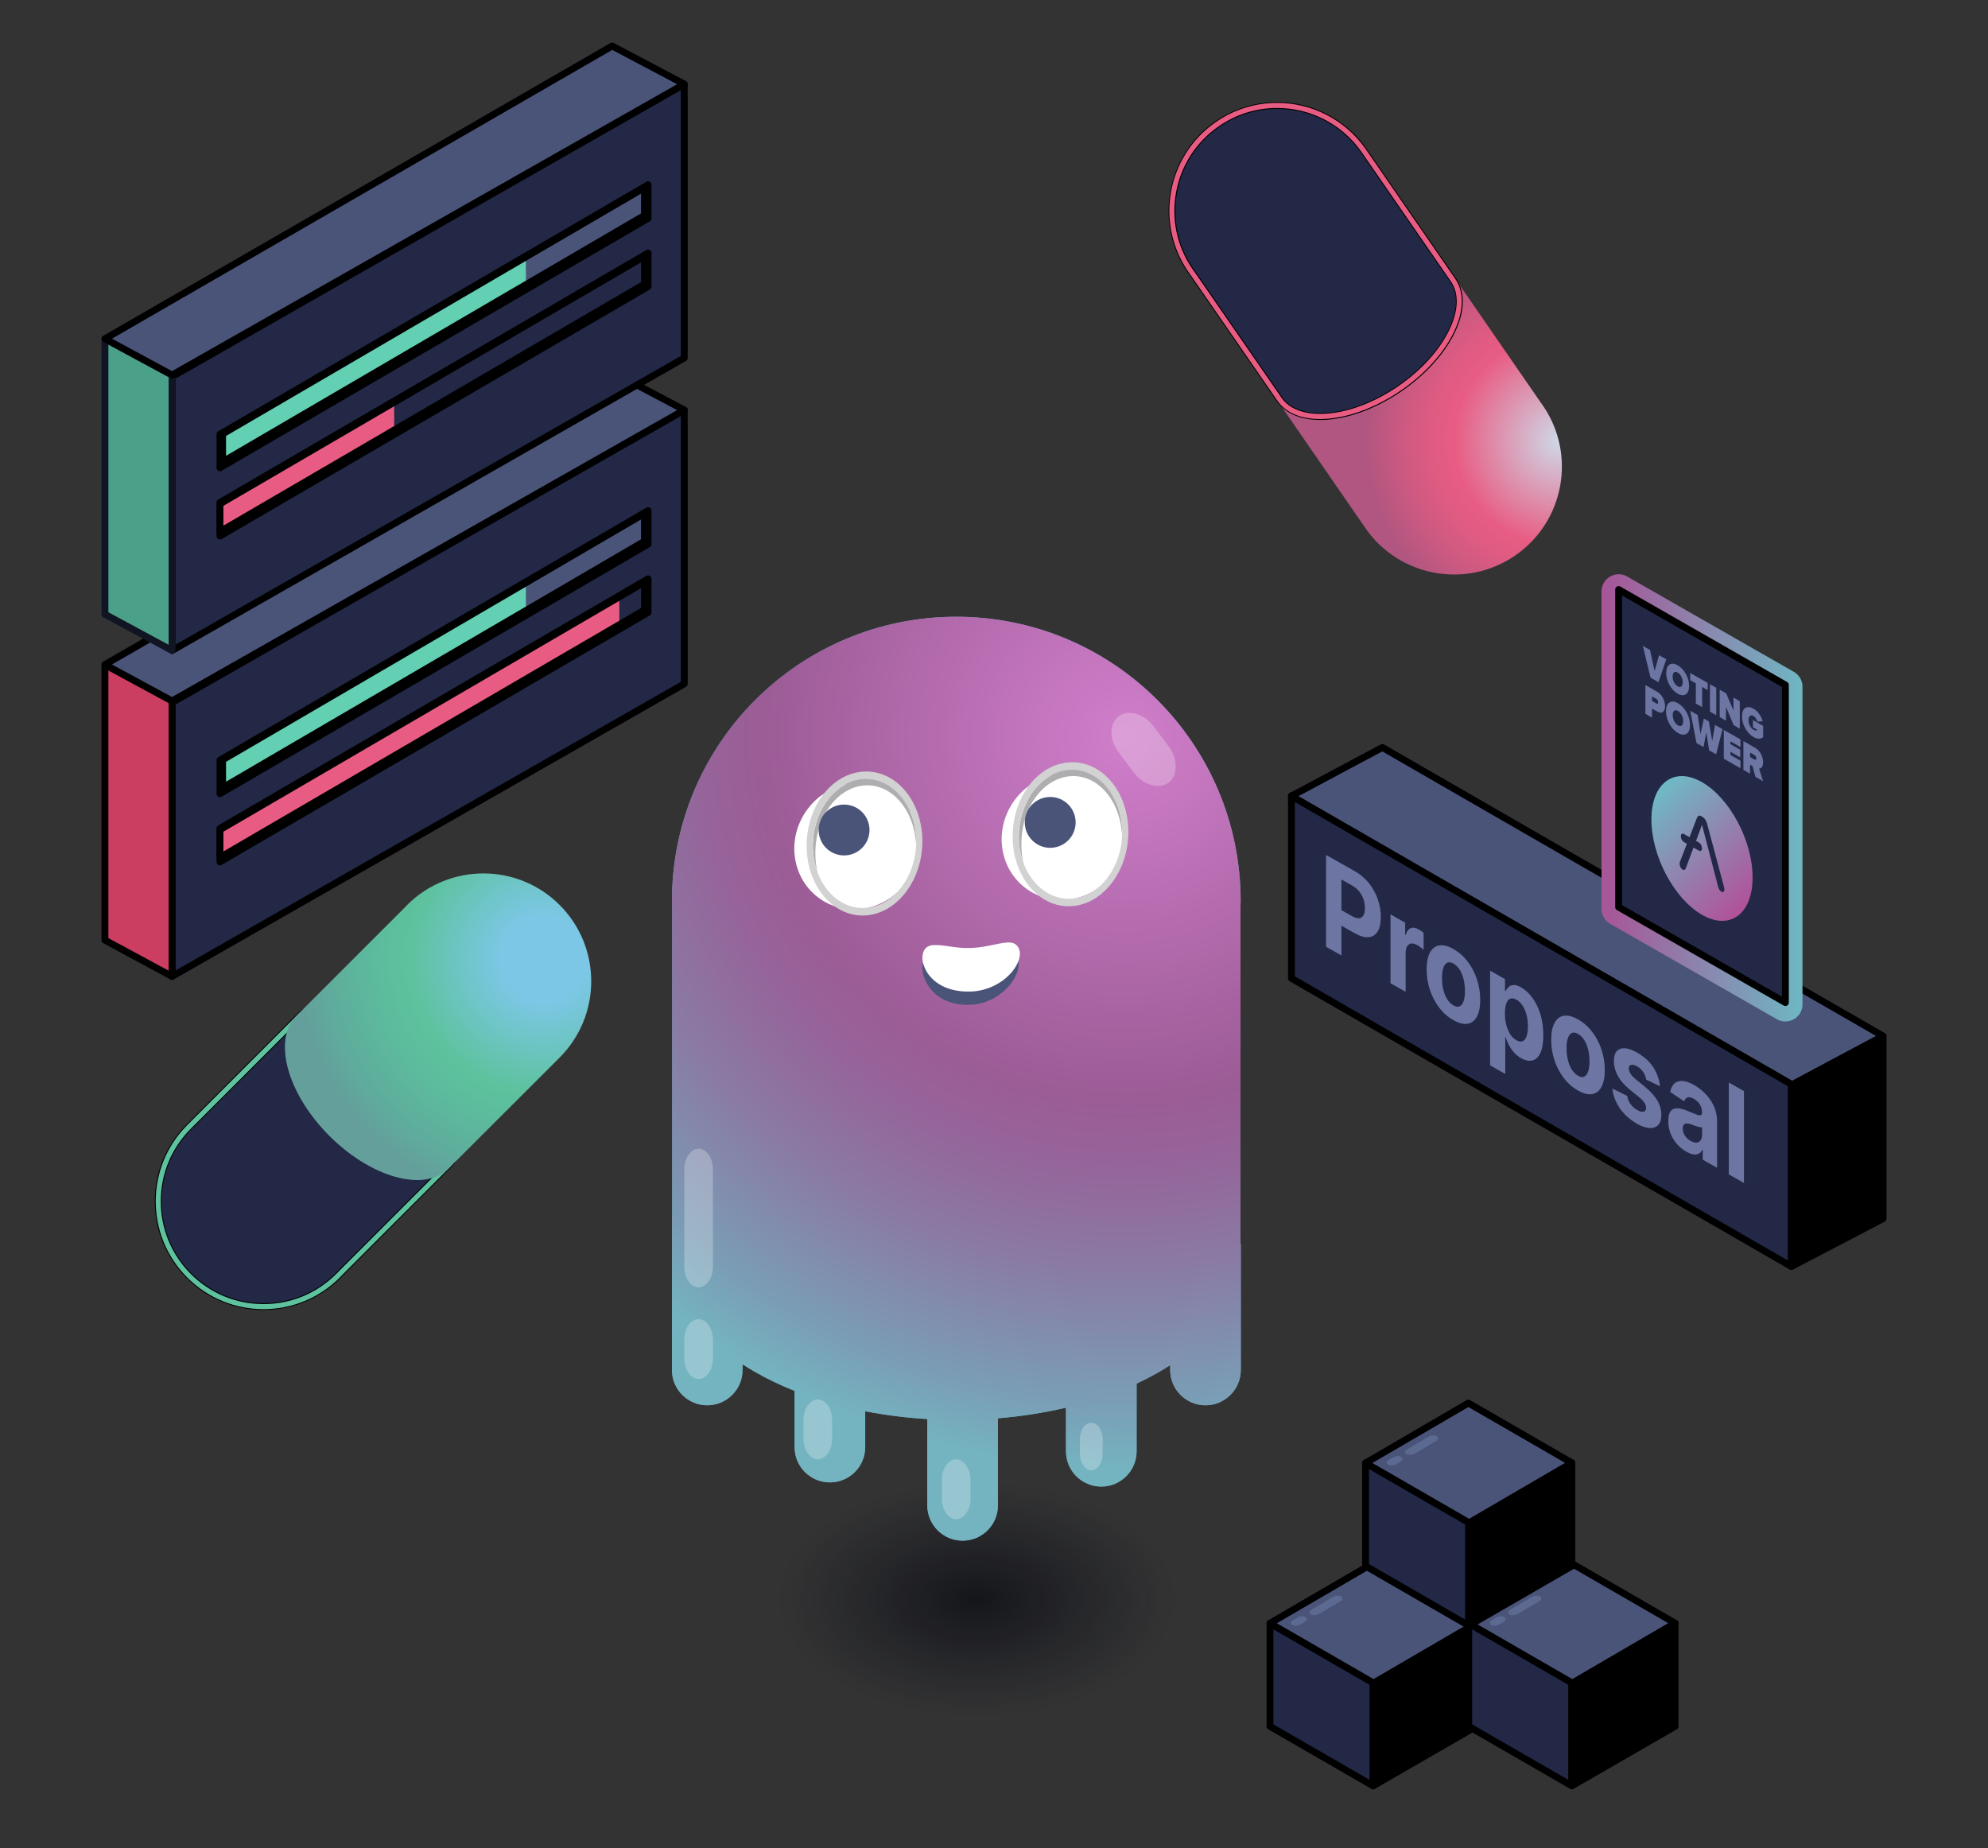 <?xml version="1.0" encoding="utf-8"?>
<!-- Generator: Adobe Illustrator 27.8.1, SVG Export Plug-In . SVG Version: 6.00 Build 0)  -->
<svg version="1.1" id="Слой_1" xmlns="http://www.w3.org/2000/svg" xmlns:xlink="http://www.w3.org/1999/xlink" x="0px" y="0px"
	 viewBox="0 0 290 269.62" style="enable-background:new 0 0 290 269.62;" xml:space="preserve">
<rect x="0" y="0" width="290" height="269.62" fill="#333333" stroke="none"/>
<style type="text/css">
	.st0{stroke:#000000;stroke-linecap:round;stroke-linejoin:round;stroke-miterlimit:10;}
	.st1{fill:#222846;stroke:#000000;stroke-linecap:round;stroke-linejoin:round;stroke-miterlimit:10;}
	.st2{fill-rule:evenodd;clip-rule:evenodd;stroke:#000000;stroke-linecap:round;stroke-linejoin:round;stroke-miterlimit:10;}
	
		.st3{fill-rule:evenodd;clip-rule:evenodd;fill:#222846;stroke:#000000;stroke-linecap:round;stroke-linejoin:round;stroke-miterlimit:10;}
	
		.st4{fill-rule:evenodd;clip-rule:evenodd;fill:#4A5479;stroke:#000000;stroke-linecap:round;stroke-linejoin:round;stroke-miterlimit:10;}
	.st5{fill-rule:evenodd;clip-rule:evenodd;fill:#5C6A91;}
	.st6{fill:#6D75A2;}
	.st7{stroke:#1A213A;stroke-linecap:round;stroke-linejoin:round;stroke-miterlimit:10;}
	.st8{stroke:#4A5479;stroke-linecap:round;stroke-linejoin:round;stroke-miterlimit:10;}
	.st9{fill:url(#SVGID_1_);}
	.st10{fill:url(#SVGID_00000155108139211318206550000015854726058089611168_);}
	.st11{fill:url(#SVGID_00000072271615442636328280000013694953756883755422_);}
	
		.st12{fill:none;stroke:url(#SVGID_00000054251100111571571100000004265413310893511066_);stroke-width:5;stroke-linecap:round;stroke-linejoin:round;stroke-miterlimit:10;}
	.st13{fill:url(#SVGID_00000147222049088149242430000013428370499273747855_);}
	.st14{fill-rule:evenodd;clip-rule:evenodd;fill:#1AD4B3;}
	.st15{fill-rule:evenodd;clip-rule:evenodd;fill:#FC4F83;}
	.st16{fill:#4A5479;stroke:#000000;stroke-linecap:round;stroke-linejoin:round;stroke-miterlimit:10;}
	
		.st17{fill:url(#SVGID_00000083061353280979400250000003156317013431152519_);stroke:#1D1D1B;stroke-width:0.211;stroke-linecap:round;stroke-linejoin:round;stroke-miterlimit:10;}
	.st18{fill-rule:evenodd;clip-rule:evenodd;}
	
		.st19{fill:url(#SVGID_00000023959899552332152350000000413943165188207799_);stroke:#1D1D1B;stroke-width:0.211;stroke-linecap:round;stroke-linejoin:round;stroke-miterlimit:10;}
	
		.st20{fill:url(#SVGID_00000161621277392778144400000004587944131118120370_);stroke:#1D1D1B;stroke-width:0.211;stroke-linecap:round;stroke-linejoin:round;stroke-miterlimit:10;}
	
		.st21{fill:url(#SVGID_00000145755757954943365700000002374932920269939608_);stroke:#1D1D1B;stroke-width:0.211;stroke-linecap:round;stroke-linejoin:round;stroke-miterlimit:10;}
	.st22{fill-rule:evenodd;clip-rule:evenodd;fill:url(#SVGID_00000013896154375770747880000004479368541541915032_);}
	.st23{fill-rule:evenodd;clip-rule:evenodd;fill:url(#SVGID_00000137838777187993513450000016360780224932336777_);}
	.st24{fill:url(#SVGID_00000139275979457868051270000007323131594211370907_);}
	.st25{fill:url(#SVGID_00000142856647425064665070000017337883938111084931_);}
	.st26{fill:url(#SVGID_00000130613055927730945980000016850244500651990938_);}
	
		.st27{fill-rule:evenodd;clip-rule:evenodd;fill:#4AA089;stroke:url(#SVGID_00000000194244220019607150000017859312029915433866_);stroke-linecap:round;stroke-linejoin:round;stroke-miterlimit:10;}
	
		.st28{fill-rule:evenodd;clip-rule:evenodd;fill:#4AA089;stroke:url(#SVGID_00000085243595753761774780000015698886212729382839_);stroke-linecap:round;stroke-linejoin:round;stroke-miterlimit:10;}
	
		.st29{fill:none;stroke:url(#SVGID_00000139279711818902336170000005604661268035804802_);stroke-width:5;stroke-linecap:round;stroke-linejoin:round;stroke-miterlimit:10;}
	.st30{fill:url(#SVGID_00000130631182949107620550000003763469082913287349_);}
	
		.st31{fill:none;stroke:url(#SVGID_00000026148953559672946090000001920057604871074197_);stroke-width:5;stroke-linecap:round;stroke-linejoin:round;stroke-miterlimit:10;}
	.st32{fill:url(#SVGID_00000137124281628394225260000018173659881545957802_);}
	
		.st33{fill:none;stroke:url(#SVGID_00000062872462273642812780000010209189742985913989_);stroke-width:5;stroke-linecap:round;stroke-linejoin:round;stroke-miterlimit:10;}
	.st34{fill:url(#SVGID_00000039094041218676830460000015343499350012311172_);}
	.st35{fill:#4A5479;}
	
		.st36{fill-rule:evenodd;clip-rule:evenodd;fill:#1AD4B3;stroke:#111422;stroke-linecap:round;stroke-linejoin:round;stroke-miterlimit:10;}
	
		.st37{fill-rule:evenodd;clip-rule:evenodd;fill:#4AA089;stroke:url(#SVGID_00000016075173116361542730000015298512767175528633_);stroke-linecap:round;stroke-linejoin:round;stroke-miterlimit:10;}
	.st38{fill:#FFFFFF;}
	
		.st39{fill-rule:evenodd;clip-rule:evenodd;fill:#FC4F83;stroke:#111422;stroke-linecap:round;stroke-linejoin:round;stroke-miterlimit:10;}
	
		.st40{fill-rule:evenodd;clip-rule:evenodd;fill:#CB3D61;stroke:#000000;stroke-linecap:round;stroke-linejoin:round;stroke-miterlimit:10;}
	.st41{fill:url(#SVGID_00000115508019225728813990000017244035300671495609_);}
	.st42{fill:url(#SVGID_00000002360036636222081450000009215979790001107639_);}
	.st43{fill:url(#SVGID_00000172439447549623320250000017093916223639414203_);}
	
		.st44{fill:none;stroke:url(#SVGID_00000012455913163281511510000010219042247933190302_);stroke-width:5;stroke-linecap:round;stroke-linejoin:round;stroke-miterlimit:10;}
	.st45{fill:url(#SVGID_00000049925927570012095340000014416333062664535453_);}
	
		.st46{fill:none;stroke:url(#SVGID_00000127018130166148503510000010875239407779069579_);stroke-width:5;stroke-linecap:round;stroke-linejoin:round;stroke-miterlimit:10;}
	.st47{fill:url(#SVGID_00000034793049361154284490000009644558864655466376_);}
	.st48{fill:url(#SVGID_00000049900839244960496580000000461743574401495980_);}
	.st49{fill:#222846;}
	.st50{fill:url(#SVGID_00000000218582811984094790000014978066852698571940_);}
	.st51{fill:url(#SVGID_00000093855756367623738750000016140054451069397673_);}
	.st52{fill:url(#SVGID_00000011009690706938436930000003920670110181457832_);}
	.st53{fill:url(#SVGID_00000055692261487861260000000015047112982973178246_);}
	.st54{fill:url(#SVGID_00000097481462284604066790000002036781785479910833_);}
	.st55{fill:url(#SVGID_00000002370673931892401430000009842008024984087742_);}
	.st56{fill-rule:evenodd;clip-rule:evenodd;fill:#6D75A2;}
	.st57{fill-rule:evenodd;clip-rule:evenodd;fill:#4A5479;}
	.st58{opacity:0.29;fill:url(#SVGID_00000134937794727504308670000006253885629874168194_);enable-background:new    ;}
	.st59{fill:url(#SVGID_00000100342764858277836210000001227187217421364362_);}
	.st60{fill:url(#SVGID_00000028317883392652761800000001933336882906911661_);}
	.st61{fill:url(#SVGID_00000142855548195677943920000009025011967156573619_);}
	.st62{fill-rule:evenodd;clip-rule:evenodd;fill:url(#SVGID_00000001622151085633593070000004320161632483512222_);}
	.st63{fill:url(#SVGID_00000065058611985230749860000007246757609935720366_);}
	.st64{fill:url(#SVGID_00000007413142795524720850000017234491632050162109_);}
	.st65{fill:url(#SVGID_00000054959549518268375310000001732540079398724269_);}
	.st66{fill:url(#SVGID_00000006689380608600037790000011622829041565387155_);}
	.st67{opacity:0.29;fill:url(#SVGID_00000167367344026688639960000017406473630546732713_);enable-background:new    ;}
	.st68{fill-rule:evenodd;clip-rule:evenodd;fill:#222846;}
	
		.st69{fill:none;stroke:url(#SVGID_00000159469583935347063280000003654815980284386980_);stroke-width:5;stroke-linecap:round;stroke-linejoin:round;stroke-miterlimit:10;}
	.st70{fill:url(#SVGID_00000169530014235699012960000011711342879532855230_);}
	
		.st71{fill:none;stroke:url(#SVGID_00000067958626339803156000000006506548761524880317_);stroke-width:5;stroke-linecap:round;stroke-linejoin:round;stroke-miterlimit:10;}
	.st72{fill:url(#SVGID_00000122717742397587831650000014225315910961654927_);}
	
		.st73{fill:none;stroke:url(#SVGID_00000148637933764023245860000016051103530456152492_);stroke-width:5;stroke-linecap:round;stroke-linejoin:round;stroke-miterlimit:10;}
	.st74{fill:url(#SVGID_00000014602518101378890570000014084316791162282650_);}
	
		.st75{fill-rule:evenodd;clip-rule:evenodd;fill:#4AA089;stroke:url(#SVGID_00000034084544174020935540000003022966966050189500_);stroke-linecap:round;stroke-linejoin:round;stroke-miterlimit:10;}
	.st76{fill-rule:evenodd;clip-rule:evenodd;fill:url(#SVGID_00000008121515384417622880000008793423394646956979_);}
	.st77{fill:url(#SVGID_00000091016560687015851020000007569857037542666917_);}
	.st78{fill:url(#SVGID_00000039107948153738402400000004621102170937641349_);}
	.st79{fill:url(#SVGID_00000175289005574000574570000006945306077220970147_);}
	.st80{opacity:0.29;fill:url(#SVGID_00000044887308395951332160000003472171761692250537_);}
	.st81{opacity:0.29;fill:url(#SVGID_00000050634237270444412250000009391014768588276374_);}
	.st82{opacity:0.256;fill-rule:evenodd;clip-rule:evenodd;fill:#FFFFFF;enable-background:new    ;}
	.st83{opacity:0.67;fill:url(#SVGID_00000152960845631063559820000000649725268055441053_);}
	.st84{fill:#3FA9BD;}
	.st85{fill:url(#SVGID_00000008832077345192188060000011574065016220542096_);}
	.st86{fill-rule:evenodd;clip-rule:evenodd;fill:#555069;}
	.st87{fill-rule:evenodd;clip-rule:evenodd;fill:#FFFFFF;}
	.st88{fill-rule:evenodd;clip-rule:evenodd;fill:#AFAFB1;}
	.st89{fill-rule:evenodd;clip-rule:evenodd;fill:#D3D3D3;}
	.st90{opacity:0.67;fill:url(#SVGID_00000011717610424352546270000017019865011789774008_);}
	.st91{fill:url(#SVGID_00000118394220448427666940000006855876847994325145_);}
	.st92{opacity:0.67;fill:url(#SVGID_00000119100194791515642020000008684433184878377091_);}
	.st93{fill:url(#SVGID_00000154428204093261382540000007458368265356753579_);}
	.st94{opacity:0.67;fill:url(#SVGID_00000151515535004753964780000001641708812042020757_);}
	.st95{fill:url(#SVGID_00000057105771968346037900000009727519313939330484_);}
	.st96{opacity:0.67;fill:url(#SVGID_00000039102367643061989810000011234361774365852337_);}
	.st97{fill:url(#SVGID_00000043456332796690203000000003476150381587933581_);}
	.st98{opacity:0.67;fill:url(#SVGID_00000019671762690522132670000016893805123055261606_);}
	.st99{fill:url(#SVGID_00000142869168380993937330000007843943000421329061_);}
	.st100{fill:#1AD4B3;}
	.st101{opacity:0.67;fill:url(#SVGID_00000121246802503884605700000012555444132362247856_);}
	.st102{fill:url(#SVGID_00000176040513430439008250000004687319707169375652_);}
	.st103{opacity:0.67;fill:url(#SVGID_00000023283442452772346360000000091673976249515189_);}
	.st104{fill:url(#SVGID_00000036231982260167164450000007815064979761100189_);}
	.st105{opacity:0.67;fill:url(#SVGID_00000137810927996484317980000017079899127660344198_);}
	.st106{fill:url(#SVGID_00000008140901856221937570000001140233801847405728_);}
	.st107{opacity:0.67;fill:url(#SVGID_00000048468013188416770570000013069363684848286865_);}
	.st108{fill:url(#SVGID_00000173875711518692832490000014461558174759495818_);}
	.st109{opacity:0.67;fill:url(#SVGID_00000086663555433354503480000015293217246999649414_);}
	.st110{fill:url(#SVGID_00000164501500280821009570000004341563853570342536_);}
	.st111{opacity:0.67;fill:url(#SVGID_00000114766536551843765200000015099593810742070441_);}
	.st112{fill:url(#SVGID_00000046298861845145484120000015624012708533132461_);}
	
		.st113{fill-rule:evenodd;clip-rule:evenodd;fill:none;stroke:#FFFFFF;stroke-width:0.738;stroke-linecap:round;stroke-linejoin:round;stroke-miterlimit:10;}
	.st114{opacity:0.67;fill:url(#SVGID_00000019660980760905233310000000948455125143699840_);}
	.st115{fill:url(#SVGID_00000179637909318672025860000009819762392794889870_);}
	.st116{opacity:0.67;fill:url(#SVGID_00000034797099426578853930000015834538791098656959_);}
	.st117{fill:url(#SVGID_00000034068762287258660630000011756912929789404076_);}
	.st118{opacity:0.67;fill:url(#SVGID_00000161625880386393381260000002578984212268974516_);}
	.st119{fill:url(#SVGID_00000162326747838567952230000003336233678109227198_);}
	.st120{opacity:0.67;fill:url(#SVGID_00000065046800064547524730000007746076102839475126_);}
	.st121{fill:url(#SVGID_00000116202918614897108030000014356789194197284758_);}
	.st122{opacity:0.67;fill:url(#SVGID_00000043431658293257565440000014321419847292776080_);}
	.st123{fill:url(#SVGID_00000036241615520210834850000000696052446937833109_);}
	.st124{opacity:0.67;fill:url(#SVGID_00000088114489146239458090000017889686132044358551_);}
	.st125{fill:url(#SVGID_00000075841276956210641440000004024641673474353026_);}
	.st126{opacity:0.67;fill:url(#SVGID_00000054957375011294045300000007882344746203490738_);}
	.st127{fill:url(#SVGID_00000104668161649413926700000004802963273766365317_);}
	.st128{opacity:0.67;fill:url(#SVGID_00000065058888249204179010000008264395585075659701_);}
	.st129{fill:url(#SVGID_00000049211662356119817840000003482990812843143064_);}
	.st130{opacity:0.67;fill:url(#SVGID_00000145046991883139608710000009872731822384064185_);enable-background:new    ;}
	.st131{fill:#5EA6B9;}
	.st132{fill:url(#SVGID_00000104673151646152369110000005101930111440226456_);}
	.st133{fill-rule:evenodd;clip-rule:evenodd;fill:#545067;}
	.st134{fill-rule:evenodd;clip-rule:evenodd;fill:#AEAEB0;}
	.st135{fill-rule:evenodd;clip-rule:evenodd;fill:#D2D2D2;}
	.st136{opacity:0.67;fill:url(#SVGID_00000154411761012629164280000017697220715214813576_);enable-background:new    ;}
	.st137{fill:url(#SVGID_00000100342994452626042500000006817873401734973835_);}
	.st138{fill-rule:evenodd;clip-rule:evenodd;fill:#63D0B3;}
	
		.st139{fill-rule:evenodd;clip-rule:evenodd;fill:none;stroke:#000000;stroke-linecap:round;stroke-linejoin:round;stroke-miterlimit:10;}
	.st140{fill-rule:evenodd;clip-rule:evenodd;fill:#E85C83;}
	
		.st141{fill-rule:evenodd;clip-rule:evenodd;fill:#4AA089;stroke:url(#SVGID_00000067943570484578322830000009661414542552194979_);stroke-linecap:round;stroke-linejoin:round;stroke-miterlimit:10;}
	.st142{fill:#5DC29D;}
	.st143{fill:url(#SVGID_00000150817480351476630900000012485339086833412268_);}
	.st144{fill:url(#SVGID_00000135665506640449853540000015807541279213414796_);}
	.st145{fill:#E85C83;}
	.st146{opacity:0.67;fill:url(#SVGID_00000181779603512533508620000004759423216133949846_);enable-background:new    ;}
	.st147{fill:url(#SVGID_00000069382488163473370780000017662368031325151149_);}
	
		.st148{fill:none;stroke:url(#SVGID_00000168102019711331610180000002143539248292325284_);stroke-width:5;stroke-linecap:round;stroke-linejoin:round;stroke-miterlimit:10;}
	.st149{fill:url(#SVGID_00000008129669095087043760000013572705553457861806_);}
	.st150{opacity:0.67;fill:url(#SVGID_00000181779807444216448690000002773605123197111459_);enable-background:new    ;}
	.st151{fill:url(#SVGID_00000059286154826614023090000007639121199766120093_);}
	.st152{opacity:0.67;fill:url(#SVGID_00000079480327042280491190000010036726377036748728_);}
	.st153{fill:url(#SVGID_00000158027715017583124870000003267696154579846055_);}
	.st154{opacity:0.67;fill:url(#SVGID_00000030457563768719981390000010149840324975754392_);}
	.st155{fill:url(#SVGID_00000026877153924519903460000008330923469288917889_);}
	.st156{opacity:0.67;fill:url(#SVGID_00000021082334851769969590000012927907589787401617_);}
	.st157{fill:url(#SVGID_00000078734326769702887600000018059846344785765015_);}
	.st158{opacity:0.67;fill:url(#SVGID_00000150101181142212856810000005277414835288580515_);}
	.st159{fill:url(#SVGID_00000054967722586906875950000001749898477276291983_);}
	.st160{opacity:0.67;fill:url(#SVGID_00000176734541685170261070000004196439309695809174_);}
	.st161{fill:url(#SVGID_00000072967106238782098670000004231057153690716340_);}
	.st162{fill:none;stroke:#000000;stroke-width:22;stroke-linecap:round;stroke-linejoin:round;stroke-miterlimit:10;}
	.st163{fill:url(#SVGID_00000072242713894513871590000014099412620785648567_);}
	.st164{fill:url(#SVGID_00000170255151882244275210000007775386883982246549_);}
	.st165{fill:none;stroke:url(#SVGID_00000060010030469633814220000012056104357532232833_);stroke-width:5;stroke-miterlimit:10;}
	.st166{fill:url(#SVGID_00000096780446523887036970000005567470452309486976_);}
	.st167{fill:none;}
	.st168{opacity:0.67;fill:url(#SVGID_00000178897145151623825580000002622145583539865267_);}
	.st169{fill:url(#SVGID_00000116918829017964083070000002808616172502322343_);}
	.st170{fill:none;stroke:url(#SVGID_00000119796058796555625990000016802930522079079358_);stroke-width:5;stroke-miterlimit:10;}
	.st171{fill:url(#SVGID_00000047021102758859157070000003401239521146169275_);}
	.st172{opacity:0.67;fill:url(#SVGID_00000029009392200868844380000010905287543952413837_);}
	.st173{fill:url(#SVGID_00000041270123673173904540000016161562182836310442_);}
	.st174{opacity:0.67;fill:url(#SVGID_00000132059050945632151290000016925819328581519021_);}
	.st175{fill:url(#SVGID_00000160873645070559830720000007781108536433938101_);}
	.st176{opacity:0.67;fill:url(#SVGID_00000183936358588187637620000018384860805841766027_);}
	.st177{fill:url(#SVGID_00000067916583842292308160000003136531492418615466_);}
</style>
<g>
	<g>
		<g>
			<g>
				<polygon class="st3" points="99.82,59.81 25.1,102.49 25.1,142.44 99.82,99.76 				"/>
				<polygon class="st40" points="15.31,96.95 25.1,102.25 25.1,142.44 15.31,137.15 				"/>
				<polygon class="st4" points="99.82,59.81 89.3,54.25 15.31,96.95 25.1,102.25 				"/>
			</g>
			<g>
				<g>
					<polygon class="st4" points="94.54,79.38 32.09,115.78 32.09,110.89 94.54,74.49 					"/>
					<polygon class="st138" points="76.72,88.64 32.24,114.69 32.24,111.36 76.71,85.42 					"/>
					<polygon class="st139" points="94.01,78.96 32.48,114.9 32.47,110.85 94.01,74.91 					"/>
				</g>
				<g>
					<polygon class="st3" points="94.54,89.34 32.09,125.73 32.09,120.84 94.54,84.44 					"/>
					<polygon class="st140" points="90.35,90.77 32.23,124.62 32.22,121.34 90.34,87.5 					"/>
					<polygon class="st139" points="94.02,88.98 32.09,125.08 32.09,121.04 94.01,84.93 					"/>
				</g>
			</g>
		</g>
		<g>
			<g>
				<polygon class="st3" points="99.82,12.27 25.1,54.95 25.1,94.9 99.82,52.22 				"/>
				<linearGradient id="SVGID_1_" gradientUnits="userSpaceOnUse" x1="14.81" y1="72.16" x2="25.6" y2="72.16">
					<stop  offset="0" style="stop-color:#111422"/>
					<stop  offset="1" style="stop-color:#111422"/>
				</linearGradient>
				
					<polygon style="fill-rule:evenodd;clip-rule:evenodd;fill:#4AA089;stroke:url(#SVGID_1_);stroke-linecap:round;stroke-linejoin:round;stroke-miterlimit:10;" points="
					15.31,49.42 25.1,54.71 25.1,94.9 15.31,89.61 				"/>
				<polygon class="st4" points="99.82,12.27 89.3,6.71 15.31,49.42 25.1,54.71 				"/>
			</g>
			<g>
				<g>
					<polygon class="st4" points="94.54,31.85 32.09,68.24 32.09,63.35 94.54,26.95 					"/>
					<polygon class="st138" points="76.72,41.1 32.24,67.16 32.24,63.83 76.71,37.88 					"/>
					<polygon class="st139" points="94.01,31.42 32.48,67.36 32.47,63.31 94.01,27.38 					"/>
				</g>
				<g>
					<polygon class="st3" points="94.54,41.8 32.09,78.2 32.09,73.3 94.54,36.91 					"/>
					<polygon class="st140" points="57.5,62.29 32.23,77.08 32.22,73.81 57.5,59.02 					"/>
					<polygon class="st139" points="94.02,41.44 32.09,77.55 32.09,73.5 94.01,37.4 					"/>
				</g>
			</g>
		</g>
		<g>
			<g>
				<polygon class="st3" points="200.31,260.52 185.26,251.84 185.26,236.79 200.31,245.48 				"/>
				<polygon class="st2" points="200.31,260.52 215.36,251.84 215.36,236.79 200.31,245.48 				"/>
				<polygon class="st4" points="200.37,245.52 185.26,236.8 200.26,228.06 215.36,236.78 				"/>
				<path id="矩形_00000042004051606574791380000008771440301722643088_" class="st5" d="M195.65,232.89L195.65,232.89
					c0.3,0.17,0.25,0.49-0.11,0.7l-3.12,1.85c-0.35,0.21-0.91,0.24-1.2,0.08l0,0c-0.3-0.17-0.25-0.49,0.11-0.7l3.12-1.85
					C194.79,232.75,195.35,232.72,195.65,232.89z"/>
				<path id="矩形_00000070100527487689838170000011831450539835919251_" class="st5" d="M190.44,235.91L190.44,235.91
					c0.3,0.17,0.25,0.49-0.11,0.7l-0.6,0.36c-0.35,0.21-0.91,0.24-1.2,0.08l0,0c-0.3-0.17-0.25-0.49,0.11-0.7l0.6-0.36
					C189.62,235.76,190.15,235.74,190.44,235.91z"/>
			</g>
			<g>
				<polygon class="st3" points="229.3,260.52 214.25,251.84 214.25,236.79 229.3,245.48 				"/>
				<polygon class="st2" points="229.3,260.52 244.35,251.84 244.35,236.79 229.3,245.48 				"/>
				<polygon class="st4" points="229.36,245.52 214.25,236.8 229.25,228.06 244.35,236.78 				"/>
				<path id="矩形_00000140711294385447934040000015095660068350400165_" class="st5" d="M224.64,232.89L224.64,232.89
					c0.3,0.17,0.25,0.49-0.11,0.7l-3.12,1.85c-0.35,0.21-0.91,0.24-1.2,0.08l0,0c-0.3-0.17-0.25-0.49,0.11-0.7l3.12-1.85
					C223.78,232.75,224.34,232.72,224.64,232.89z"/>
				<path id="矩形_00000098213039326914801500000002529698565098785440_" class="st5" d="M219.44,235.91L219.44,235.91
					c0.3,0.17,0.25,0.49-0.11,0.7l-0.6,0.36c-0.35,0.21-0.91,0.24-1.2,0.08l0,0c-0.3-0.17-0.25-0.49,0.11-0.7l0.6-0.36
					C218.61,235.76,219.14,235.74,219.44,235.91z"/>
			</g>
			<g>
				<polygon class="st3" points="214.25,237.14 199.2,228.45 199.2,213.41 214.25,222.09 				"/>
				<polygon class="st2" points="214.25,237.14 229.3,228.45 229.3,213.41 214.25,222.09 				"/>
				<polygon class="st4" points="214.31,222.14 199.2,213.42 214.2,204.68 229.3,213.4 				"/>
				<path id="矩形_00000092418080420685085240000004800107245259861929_" class="st5" d="M209.59,209.51L209.59,209.51
					c0.3,0.17,0.25,0.49-0.11,0.7l-3.12,1.85c-0.35,0.21-0.91,0.24-1.2,0.08l0,0c-0.3-0.17-0.25-0.49,0.11-0.7l3.12-1.85
					C208.73,209.37,209.29,209.34,209.59,209.51z"/>
				<path id="矩形_00000033369326025964444050000001328355637824015547_" class="st5" d="M204.39,212.53L204.39,212.53
					c0.3,0.17,0.25,0.49-0.11,0.7l-0.6,0.36c-0.35,0.21-0.91,0.24-1.2,0.08l0,0c-0.3-0.17-0.25-0.49,0.11-0.7l0.6-0.36
					C203.56,212.38,204.09,212.36,204.39,212.53z"/>
			</g>
		</g>
		<g>
			<g>
				<path class="st1" d="M38.44,190.6c-4.1,0-7.96-1.6-10.86-4.5s-4.5-6.76-4.5-10.86s1.6-7.96,4.5-10.86l0.18-0.17l15.99-16
					c1.03-1.04,2.53-1.6,4.34-1.6c0.96,0,2.01,0.16,3.11,0.46c6.7,1.87,13.6,8.84,15.4,15.54c0.84,3.13,0.43,5.72-1.13,7.31
					l-0.26,0.26L49.59,185.8l-0.28,0.3C46.4,189,42.54,190.6,38.44,190.6z"/>
				<path class="st142" d="M48.09,146.98c0.93,0,1.94,0.15,3.01,0.45c6.58,1.84,13.38,8.69,15.14,15.28c0.8,3,0.43,5.47-1.04,6.96
					l-0.19,0.2l-15.7,15.7l-0.09,0.1c-0.06,0.06-0.11,0.12-0.18,0.18c-2.83,2.83-6.6,4.39-10.6,4.39c-4.01,0-7.77-1.56-10.6-4.39
					s-4.39-6.6-4.39-10.6s1.56-7.77,4.39-10.6l0.09-0.09l0.09-0.09l15.99-15.99C44.97,147.5,46.38,146.98,48.09,146.98
					 M48.09,146.24c-1.95,0-3.52,0.61-4.6,1.7l-15.99,16c-0.06,0.06-0.12,0.11-0.18,0.18c-6.14,6.14-6.14,16.11,0,22.25
					c3.07,3.07,7.1,4.61,11.12,4.61c4.03,0,8.05-1.54,11.12-4.61c0.1-0.1,0.19-0.2,0.28-0.3l15.88-15.88l0,0
					c1.6-1.61,2.13-4.29,1.23-7.67c-1.83-6.82-8.84-13.89-15.65-15.8C50.14,146.4,49.07,146.24,48.09,146.24L48.09,146.24z"/>
			</g>
			
				<radialGradient id="SVGID_00000080917557414359999370000005717274237243398319_" cx="79.358" cy="-6377.181" r="36.046" gradientTransform="matrix(1 0 0 -1 0 -6237.25)" gradientUnits="userSpaceOnUse">
				<stop  offset="0.171" style="stop-color:#7CC7E6"/>
				<stop  offset="0.542" style="stop-color:#5DC29D"/>
				<stop  offset="0.665" style="stop-color:#5CBC9D"/>
				<stop  offset="0.863" style="stop-color:#5EAD9C"/>
				<stop  offset="1" style="stop-color:#649F9B"/>
			</radialGradient>
			<path style="fill:url(#SVGID_00000080917557414359999370000005717274237243398319_);" d="M81.46,154.45
				c0.06-0.06,0.12-0.11,0.18-0.18c6.14-6.14,6.14-16.11,0-22.25s-16.11-6.14-22.25,0c-0.1,0.1-0.19,0.2-0.28,0.3L43.23,148.2l0,0
				c-1.6,1.61-2.13,4.29-1.23,7.67c1.83,6.82,8.84,13.89,15.65,15.8c3.45,0.96,6.18,0.42,7.81-1.23L81.46,154.45z"/>
		</g>
		<g>
			
				<radialGradient id="SVGID_00000074412149923021354320000012907134353891909006_" cx="227.609" cy="-6301.519" r="28.459" gradientTransform="matrix(1 0 0 -1 0 -6237.25)" gradientUnits="userSpaceOnUse">
				<stop  offset="0" style="stop-color:#CEDAE8"/>
				<stop  offset="0.542" style="stop-color:#E85C83"/>
				<stop  offset="0.653" style="stop-color:#E05B82"/>
				<stop  offset="0.831" style="stop-color:#CA5981"/>
				<stop  offset="1" style="stop-color:#B05680"/>
			</radialGradient>
			<path style="fill:url(#SVGID_00000074412149923021354320000012907134353891909006_);" d="M199.02,76.81
				c0.05,0.07,0.09,0.14,0.14,0.21c4.94,7.15,14.74,8.94,21.89,4s8.94-14.74,4-21.89c-0.08-0.11-0.16-0.22-0.24-0.33l-12.76-18.48
				l0,0c-1.3-1.86-3.84-2.87-7.32-2.59c-7.04,0.57-15.25,6.19-18.36,12.56c-1.57,3.22-1.53,6-0.2,7.9L199.02,76.81z"/>
			<g>
				<path class="st1" d="M192.57,60.76c-2.68,0-4.77-0.88-5.89-2.48l-0.25-0.36l-12.51-18.11l-0.24-0.33
					c-4.81-6.97-3.06-16.56,3.91-21.37c2.58-1.78,5.59-2.72,8.72-2.72c5.06,0,9.79,2.48,12.66,6.63l0.13,0.21l12.86,18.61
					c1.31,1.87,1.23,4.55-0.23,7.53c-3.05,6.25-11.15,11.79-18.05,12.35C193.29,60.75,192.92,60.76,192.57,60.76L192.57,60.76z"/>
				<path class="st145" d="M186.3,15.75c4.93,0,9.55,2.42,12.35,6.47l0.07,0.1l0.07,0.11l12.85,18.61c1.23,1.76,1.14,4.3-0.26,7.16
					c-3,6.15-10.96,11.59-17.75,12.14c-0.36,0.03-0.72,0.04-1.07,0.04c-2.56,0-4.54-0.82-5.59-2.32l-0.16-0.23L174.2,39.59
					l-0.08-0.11c-0.05-0.07-0.1-0.13-0.15-0.2c-2.28-3.3-3.13-7.28-2.41-11.22s2.93-7.36,6.23-9.64
					C180.31,16.67,183.25,15.75,186.3,15.75 M186.3,15.01c-3.08,0-6.2,0.9-8.93,2.79c-7.15,4.94-8.94,14.74-4,21.89
					c0.08,0.11,0.16,0.22,0.24,0.33l12.76,18.48l0,0c1.16,1.65,3.29,2.63,6.19,2.63c0.36,0,0.74-0.02,1.13-0.05
					c7.04-0.57,15.25-6.19,18.36-12.56c1.57-3.22,1.53-6,0.2-7.9L199.4,22.01c-0.05-0.07-0.09-0.14-0.14-0.21
					C196.2,17.39,191.29,15.01,186.3,15.01L186.3,15.01z"/>
			</g>
		</g>
		<g>
			<g>
				<g>
					<g>
						<polygon class="st3" points="261.33,184.76 188.39,142.72 188.39,116.09 261.33,158.14 						"/>
						<polygon class="st2" points="261.33,184.76 274.69,177.77 274.69,151.14 261.33,158.14 						"/>
						<polygon class="st4" points="261.42,158.22 188.39,116.12 201.65,109.04 274.69,151.14 						"/>
					</g>
				</g>
			</g>
			<g>
				<g>
					<path class="st6" d="M193.44,138.12v-13.4l4.18,2.36c0.8,0.45,1.49,1.03,2.06,1.74c0.57,0.71,1,1.48,1.3,2.34
						c0.3,0.85,0.45,1.72,0.45,2.61s-0.15,1.59-0.46,2.1c-0.3,0.51-0.74,0.79-1.32,0.85c-0.57,0.06-1.27-0.15-2.08-0.61l-2.67-1.51
						v-2.27l2.3,1.3c0.43,0.24,0.79,0.35,1.07,0.32c0.28-0.03,0.49-0.18,0.63-0.43c0.14-0.26,0.21-0.61,0.21-1.05
						c0-0.45-0.07-0.87-0.21-1.29c-0.14-0.41-0.35-0.79-0.63-1.14s-0.64-0.64-1.08-0.89l-1.51-0.85v11.08L193.44,138.12z"/>
					<path class="st6" d="M202.84,143.44v-10.05l2.14,1.21v1.75l0.08,0.05c0.15-0.54,0.39-0.88,0.73-1
						c0.34-0.13,0.73-0.07,1.18,0.19c0.11,0.06,0.23,0.14,0.36,0.23s0.24,0.18,0.34,0.26v2.47c-0.1-0.1-0.25-0.21-0.43-0.35
						c-0.18-0.13-0.35-0.24-0.5-0.33c-0.33-0.18-0.61-0.26-0.87-0.23c-0.25,0.03-0.45,0.17-0.6,0.4c-0.15,0.23-0.22,0.55-0.22,0.96
						v5.68L202.84,143.44z"/>
					<path class="st6" d="M212.02,148.82c-0.8-0.45-1.5-1.06-2.08-1.83c-0.58-0.76-1.04-1.63-1.35-2.58
						c-0.32-0.96-0.48-1.95-0.48-2.98c0-1.04,0.16-1.86,0.48-2.46c0.32-0.6,0.77-0.95,1.35-1.05c0.59-0.1,1.28,0.07,2.08,0.53
						c0.8,0.45,1.5,1.06,2.08,1.83c0.58,0.76,1.04,1.63,1.35,2.58c0.32,0.96,0.48,1.96,0.48,2.99s-0.16,1.84-0.48,2.44
						c-0.32,0.6-0.77,0.95-1.35,1.05C213.52,149.45,212.82,149.27,212.02,148.82z M212.03,146.67c0.37,0.21,0.67,0.25,0.92,0.12
						s0.43-0.38,0.56-0.77s0.19-0.87,0.19-1.46s-0.06-1.14-0.19-1.67s-0.31-1-0.56-1.4s-0.55-0.71-0.92-0.92
						c-0.37-0.21-0.68-0.25-0.93-0.13s-0.44,0.38-0.56,0.77c-0.13,0.39-0.19,0.87-0.19,1.46c0,0.58,0.06,1.14,0.19,1.67
						s0.31,1,0.56,1.4C211.35,146.15,211.66,146.46,212.03,146.67z"/>
					<path class="st6" d="M217.37,155.41V141.6l2.17,1.23v1.69l0.1,0.06c0.1-0.22,0.24-0.41,0.42-0.59s0.43-0.28,0.72-0.3
						c0.3-0.02,0.67,0.09,1.12,0.35c0.58,0.33,1.12,0.82,1.61,1.48c0.49,0.66,0.88,1.45,1.18,2.38c0.29,0.93,0.44,1.97,0.44,3.12
						c0,1.12-0.14,1.99-0.43,2.59c-0.28,0.61-0.67,0.97-1.16,1.09s-1.03,0.01-1.64-0.33c-0.43-0.24-0.79-0.54-1.09-0.88
						c-0.3-0.35-0.54-0.71-0.73-1.09c-0.19-0.38-0.33-0.74-0.43-1.07l-0.07-0.04v5.38L217.37,155.41z M219.53,147.84
						c0,0.6,0.07,1.16,0.2,1.67c0.13,0.52,0.32,0.97,0.57,1.36s0.55,0.68,0.91,0.88c0.36,0.2,0.66,0.25,0.91,0.14
						s0.44-0.35,0.57-0.73c0.13-0.37,0.19-0.85,0.19-1.44c0-0.58-0.06-1.13-0.19-1.64s-0.32-0.96-0.56-1.35
						c-0.25-0.39-0.55-0.69-0.92-0.89c-0.36-0.2-0.66-0.25-0.91-0.15s-0.44,0.33-0.57,0.7S219.53,147.24,219.53,147.84z"/>
					<path class="st6" d="M230.19,159.08c-0.8-0.45-1.5-1.06-2.08-1.83c-0.58-0.76-1.04-1.63-1.35-2.58
						c-0.32-0.96-0.48-1.95-0.48-2.98c0-1.04,0.16-1.86,0.48-2.46c0.32-0.6,0.77-0.95,1.35-1.05c0.59-0.1,1.28,0.07,2.08,0.53
						c0.8,0.45,1.5,1.06,2.08,1.83c0.58,0.76,1.04,1.63,1.35,2.58c0.32,0.96,0.48,1.96,0.48,2.99s-0.16,1.84-0.48,2.44
						c-0.32,0.6-0.77,0.95-1.35,1.05C231.69,159.71,230.99,159.54,230.19,159.08z M230.2,156.93c0.37,0.21,0.67,0.25,0.92,0.12
						s0.43-0.38,0.56-0.77s0.19-0.87,0.19-1.46s-0.06-1.14-0.19-1.67s-0.31-1-0.56-1.4s-0.55-0.71-0.92-0.92
						c-0.37-0.21-0.68-0.25-0.93-0.13s-0.44,0.38-0.56,0.77c-0.13,0.39-0.19,0.87-0.19,1.46c0,0.58,0.06,1.14,0.19,1.67
						s0.31,1,0.56,1.4C229.52,156.41,229.83,156.72,230.2,156.93z"/>
					<path class="st6" d="M242.16,158.47l-2.02-0.98c-0.03-0.24-0.11-0.48-0.22-0.72s-0.26-0.47-0.45-0.68
						c-0.18-0.21-0.4-0.39-0.66-0.53c-0.34-0.19-0.63-0.27-0.86-0.22s-0.35,0.22-0.35,0.52c0,0.24,0.08,0.49,0.23,0.74
						s0.41,0.53,0.78,0.84l1.44,1.18c0.77,0.64,1.35,1.29,1.73,1.94c0.38,0.66,0.57,1.35,0.57,2.08c0,0.66-0.15,1.15-0.46,1.47
						c-0.31,0.32-0.72,0.48-1.25,0.45c-0.53-0.02-1.14-0.23-1.83-0.62c-1.05-0.6-1.89-1.35-2.51-2.25
						c-0.62-0.91-0.99-1.87-1.09-2.89l2.17,1.08c0.06,0.44,0.22,0.84,0.48,1.19c0.25,0.35,0.58,0.64,0.97,0.86s0.7,0.3,0.94,0.24
						s0.36-0.23,0.36-0.53c0-0.26-0.09-0.51-0.25-0.77c-0.17-0.26-0.42-0.53-0.77-0.81l-1.38-1.12c-0.78-0.64-1.35-1.3-1.73-2
						c-0.38-0.7-0.57-1.42-0.57-2.17c0-0.65,0.14-1.12,0.42-1.43s0.67-0.45,1.18-0.42c0.5,0.03,1.1,0.24,1.78,0.63
						c1,0.57,1.8,1.28,2.37,2.15C241.72,156.57,242.06,157.49,242.16,158.47z"/>
					<path class="st6" d="M246,168.01c-0.51-0.29-0.96-0.66-1.36-1.1c-0.4-0.45-0.71-0.96-0.94-1.53c-0.23-0.57-0.34-1.19-0.34-1.85
						c0-0.56,0.08-0.98,0.24-1.27c0.16-0.29,0.38-0.47,0.66-0.54c0.28-0.07,0.6-0.07,0.96,0.02c0.36,0.08,0.73,0.21,1.13,0.39
						c0.46,0.2,0.84,0.35,1.12,0.46s0.49,0.14,0.62,0.1c0.13-0.04,0.19-0.16,0.19-0.38v-0.04c0-0.41-0.1-0.79-0.31-1.14
						c-0.21-0.34-0.5-0.62-0.87-0.83c-0.4-0.22-0.71-0.29-0.95-0.2c-0.23,0.09-0.39,0.28-0.47,0.56l-2.04-1.36
						c0.1-0.55,0.31-0.97,0.61-1.24c0.3-0.28,0.7-0.4,1.18-0.37s1.04,0.22,1.68,0.58c0.44,0.25,0.87,0.55,1.27,0.91
						c0.4,0.36,0.77,0.77,1.08,1.22c0.32,0.45,0.57,0.95,0.75,1.48s0.27,1.1,0.27,1.7v6.78l-2.09-1.18v-1.39l-0.06-0.04
						c-0.13,0.24-0.3,0.42-0.51,0.54c-0.21,0.12-0.47,0.16-0.77,0.12C246.74,168.36,246.39,168.23,246,168.01z M246.63,166.44
						c0.32,0.18,0.61,0.26,0.86,0.24c0.25-0.02,0.44-0.13,0.59-0.33c0.14-0.2,0.21-0.48,0.21-0.83v-1.07
						c-0.07,0.02-0.16,0.02-0.28-0.01c-0.12-0.02-0.25-0.06-0.4-0.1c-0.15-0.05-0.3-0.1-0.45-0.15c-0.15-0.06-0.28-0.11-0.4-0.15
						c-0.26-0.1-0.48-0.15-0.68-0.15c-0.19,0-0.34,0.05-0.45,0.17s-0.16,0.31-0.16,0.57c0,0.38,0.11,0.73,0.33,1.05
						C246.01,165.99,246.29,166.25,246.63,166.44z"/>
					<path class="st6" d="M254.4,159.17v13.4l-2.21-1.25v-13.4L254.4,159.17z"/>
				</g>
			</g>
		</g>
		<g>
			<path id="矩形_00000031179434780768795990000018213924102911406484_" class="st82" d="M174,197.39L174,197.39
				c0.62,0,1.15,0.76,1.15,1.64v1.52c0,0.88-0.53,1.64-1.15,1.64l0,0c-0.62,0-1.15-0.76-1.15-1.64v-1.52
				C172.85,198.08,173.38,197.39,174,197.39z"/>
			
				<radialGradient id="SVGID_00000160882590557232339140000007367727487330343596_" cx="142.45" cy="-8930.547" r="29.158" gradientTransform="matrix(1 0 0 -0.59 0 -5035.727)" gradientUnits="userSpaceOnUse">
				<stop  offset="0" style="stop-color:#06070C"/>
				<stop  offset="1" style="stop-color:#0D101D;stop-opacity:0"/>
			</radialGradient>
			
				<path style="opacity:0.67;fill:url(#SVGID_00000160882590557232339140000007367727487330343596_);enable-background:new    ;" d="
				M167.45,217.44c-13.68-7.9-35.96-8-49.77-0.23s-13.91,20.48-0.23,28.37c13.68,7.9,35.96,8,49.77,0.23
				C181.03,238.04,181.13,225.34,167.45,217.44z"/>
			<g>
				<path class="st131" d="M180.96,181.41v-49.28c0-0.23,0.02-0.45,0.02-0.68c0-22.91-18.57-41.48-41.48-41.48
					s-41.48,18.57-41.48,41.48c0,0.36,0.02,0.72,0.03,1.07v44.66h-0.03v22.67c0,2.84,2.3,5.15,5.15,5.15c2.84,0,5.15-2.31,5.15-5.15
					v-0.83c0.56,0.36,1.13,0.72,1.74,1.07c1.83,1.06,3.79,1.99,5.85,2.81v8.2c0,2.84,2.3,5.15,5.15,5.15s5.15-2.31,5.15-5.15v-5.23
					c2.95,0.57,5.99,0.96,9.06,1.14v12.59c0,2.84,2.3,5.15,5.15,5.15s5.15-2.31,5.15-5.15v-12.7c3.39-0.28,6.73-0.8,9.93-1.55v6.36
					c0,2.84,2.3,5.15,5.15,5.15s5.15-2.31,5.15-5.15v-9.87c1-0.47,1.97-0.96,2.91-1.49c0.7-0.39,1.35-0.8,1.99-1.21v0.71
					c0,2.84,2.3,5.15,5.15,5.15c2.84,0,5.15-2.31,5.15-5.15V181.4L180.96,181.41L180.96,181.41z"/>
				
					<radialGradient id="SVGID_00000061449391418238840940000012804393431564289213_" cx="164.178" cy="-6344.642" r="106.685" gradientTransform="matrix(1 0 0 -1 0 -6237.25)" gradientUnits="userSpaceOnUse">
					<stop  offset="0.012" style="stop-color:#CF7DC9"/>
					<stop  offset="0.494" style="stop-color:#9C5C96"/>
					<stop  offset="0.583" style="stop-color:#96649A"/>
					<stop  offset="0.727" style="stop-color:#8A7AA4"/>
					<stop  offset="0.908" style="stop-color:#7A9DB5"/>
					<stop  offset="1" style="stop-color:#74B3C0"/>
				</radialGradient>
				<path style="fill:url(#SVGID_00000061449391418238840940000012804393431564289213_);" d="M180.96,181.41v-49.28
					c0-0.23,0.02-0.45,0.02-0.68c0-22.91-18.57-41.48-41.48-41.48s-41.48,18.57-41.48,41.48c0,0.36,0.02,0.72,0.03,1.07v44.66h-0.03
					v22.67c0,2.84,2.3,5.15,5.15,5.15c2.84,0,5.15-2.31,5.15-5.15v-0.83c0.56,0.36,1.13,0.72,1.74,1.07
					c1.83,1.06,3.79,1.99,5.85,2.81v8.2c0,2.84,2.3,5.15,5.15,5.15s5.15-2.31,5.15-5.15v-5.23c2.95,0.57,5.99,0.96,9.06,1.14v12.59
					c0,2.84,2.3,5.15,5.15,5.15s5.15-2.31,5.15-5.15v-12.7c3.39-0.28,6.73-0.8,9.93-1.55v6.36c0,2.84,2.3,5.15,5.15,5.15
					s5.15-2.31,5.15-5.15v-9.87c1-0.47,1.97-0.96,2.91-1.49c0.7-0.39,1.35-0.8,1.99-1.21v0.71c0,2.84,2.3,5.15,5.15,5.15
					c2.84,0,5.15-2.31,5.15-5.15V181.4L180.96,181.41L180.96,181.41z"/>
			</g>
			<path id="矩形_00000098204464062688485750000015013192302783954343_" class="st82" d="M101.91,167.57L101.91,167.57
				c1.12,0,2.09,1.38,2.09,2.99v14.25c0,1.61-0.96,2.99-2.09,2.99l0,0c-1.12,0-2.09-1.38-2.09-2.99v-14.25
				C99.82,168.95,100.78,167.57,101.91,167.57z"/>
			<path id="矩形_00000054982054549034475680000005697731505925596333_" class="st82" d="M163.21,104.48L163.21,104.48
				c1.37-1.02,3.68-0.37,5.02,1.41l2.29,3.06c1.34,1.78,1.31,4.19-0.06,5.22l0,0c-1.37,1.02-3.68,0.37-5.02-1.41l-2.29-3.06
				C161.72,107.78,161.84,105.5,163.21,104.48z"/>
			<path id="矩形_00000134239507903386921720000009956294065218697148_" class="st82" d="M119.3,204.15L119.3,204.15
				c1.12,0,2.09,1.38,2.09,2.99v2.76c0,1.61-0.96,2.99-2.09,2.99l0,0c-1.12,0-2.09-1.38-2.09-2.99v-2.76
				C117.22,205.42,118.18,204.15,119.3,204.15z"/>
			<path id="矩形_00000094586983563316370030000017519609598535160757_" class="st82" d="M101.91,192.44L101.91,192.44
				c1.12,0,2.09,1.38,2.09,2.99v2.76c0,1.61-0.96,2.99-2.09,2.99l0,0c-1.12,0-2.09-1.38-2.09-2.99v-2.76
				C99.82,193.7,100.78,192.44,101.91,192.44z"/>
			<path id="矩形_00000118392649868102102100000018003544543667304883_" class="st82" d="M139.49,212.89L139.49,212.89
				c1.12,0,2.09,1.38,2.09,2.99v2.76c0,1.61-0.96,2.99-2.09,2.99l0,0c-1.12,0-2.09-1.38-2.09-2.99v-2.76
				C137.41,214.16,138.37,212.89,139.49,212.89z"/>
			<path id="矩形_00000044175050395430329640000006210113453692143548_" class="st82" d="M159.19,207.55L159.19,207.55
				c0.89,0,1.66,1.1,1.66,2.37v2.19c0,1.28-0.76,2.37-1.66,2.37l0,0c-0.89,0-1.66-1.1-1.66-2.37v-2.19
				C157.54,208.56,158.3,207.55,159.19,207.55z"/>
			<g>
				<path id="椭圆形_00000005243532944909538100000015332032379051664545_" class="st57" d="M141.61,146.58
					c4-0.17,6.99-3.61,6.99-5.91c0-0.92-0.55-1.73-1.36-1.79c-1.27-0.13-3.18,0.69-5.63,0.79c-2.27,0.09-3.72-0.49-5.45-0.42
					c-1.82,0.08-1.72,2.19-1.45,3.01C135.35,144.54,137.53,146.75,141.61,146.58z"/>
				<path id="椭圆形_00000137118396536968795320000012465565861435071882_" class="st87" d="M141.7,144.64
					c4.09-0.17,7.08-3.33,7.08-5.54c0-0.83-0.54-1.54-1.36-1.6c-1.27-0.13-3.27,0.69-5.72,0.79c-2.36,0.1-3.72-0.49-5.54-0.42
					c-1.82,0.07-1.73,2.1-1.45,2.82C135.34,142.78,137.61,144.81,141.7,144.64z"/>
			</g>
			<g>
				
					<ellipse transform="matrix(0.567 -0.824 0.824 0.567 -47.62 156.356)" class="st87" cx="124.93" cy="123.48" rx="9.36" ry="8.96"/>
				<path id="形状结合_00000122692838259956133130000005389084541346568121_" class="st134" d="M126.1,113.66
					c4.18-0.17,7.54,3.92,7.55,9.08c0,0.18,0,0.37,0,0.55v0.55c0-5.25-3.28-9.44-7.36-9.27s-7.35,4.54-7.35,9.89
					c0,1.01,0.09,2.02,0.37,2.93c-0.46-1.18-0.73-2.55-0.73-3.93C118.57,118.21,121.93,113.83,126.1,113.66z"/>
				<path id="形状结合_00000074426230400218102780000011966512146023470218_" class="st135" d="M126.1,112.55
					c4.63-0.19,8.45,4.35,8.45,10.15c0.01,5.8-3.8,10.66-8.43,10.85c-4.63,0.19-8.45-4.35-8.45-10.15
					C117.66,117.6,121.38,112.75,126.1,112.55z M126.1,113.66c-4.18,0.17-7.53,4.55-7.53,9.71s3.37,9.26,7.55,9.08
					c4.18-0.17,7.53-4.55,7.53-9.71C133.64,117.58,130.19,113.49,126.1,113.66z"/>
			</g>
			<g>
				
					<ellipse transform="matrix(0.567 -0.824 0.824 0.567 -33.403 180.683)" class="st87" cx="155.18" cy="122.12" rx="9.36" ry="8.96"/>
				<path id="形状结合_00000037650997207525795140000017278747343643723648_" class="st134" d="M156.15,112.31
					c4.18-0.17,7.54,3.92,7.55,9.08c0,0.18,0,0.37,0,0.55v0.55c0-5.25-3.28-9.44-7.36-9.27c-4.09,0.17-7.35,4.54-7.35,9.89
					c0,1.01,0.09,2.02,0.37,2.93c-0.46-1.18-0.73-2.55-0.73-3.93C148.62,116.86,151.98,112.48,156.15,112.31z"/>
				<path id="形状结合_00000003821500672421883320000017777831567725899181_" class="st135" d="M156.15,111.2
					c4.63-0.19,8.45,4.35,8.45,10.15c0.01,5.8-3.8,10.66-8.43,10.85s-8.45-4.35-8.45-10.15C147.71,116.25,151.43,111.4,156.15,111.2
					z M156.15,112.31c-4.18,0.17-7.53,4.55-7.53,9.71c0,5.16,3.37,9.26,7.55,9.08c4.18-0.17,7.53-4.55,7.53-9.71
					C163.69,116.23,160.24,112.14,156.15,112.31z"/>
			</g>
			<circle class="st57" cx="123.13" cy="121.08" r="3.71"/>
			<circle class="st57" cx="153.2" cy="119.97" r="3.71"/>
		</g>
		<g>
			<g>
				
					<linearGradient id="SVGID_00000000222045144612438710000007321296430068408227_" gradientUnits="userSpaceOnUse" x1="1462.239" y1="-4082.626" x2="1499.114" y2="-4082.626" gradientTransform="matrix(0.763 0.437 0 -1 -881.522 -4612.879)">
					<stop  offset="0" style="stop-color:#A75698"/>
					<stop  offset="1" style="stop-color:#6FB5C2"/>
				</linearGradient>
				
					<polygon style="fill:none;stroke:url(#SVGID_00000000222045144612438710000007321296430068408227_);stroke-width:5;stroke-linecap:round;stroke-linejoin:round;stroke-miterlimit:10;" points="
					260.44,146.51 236.12,132.59 236.12,86.27 260.44,100.18 				"/>
			</g>
			<g>
				<polygon class="st1" points="260.44,146.25 236.12,132.33 236.12,86 260.44,99.92 				"/>
			</g>
			<g>
				<g>
					<path class="st6" d="M241.93,99.52l-1.16-0.66l-1.12-4.64l1.05,0.6l0.66,3.07l0.66-2.31l1.05,0.6L241.93,99.52z"/>
					<path class="st6" d="M245.92,101.29c-0.32,0.2-0.72,0.17-1.19-0.1c-0.48-0.27-0.87-0.69-1.19-1.26s-0.48-1.15-0.48-1.76
						s0.16-1.01,0.48-1.22c0.32-0.2,0.72-0.17,1.19,0.1c0.48,0.27,0.87,0.69,1.19,1.26s0.48,1.15,0.48,1.76
						C246.39,100.68,246.23,101.09,245.92,101.29z M244.2,99.53c0.14,0.27,0.31,0.47,0.53,0.59c0.22,0.12,0.39,0.13,0.53,0.01
						c0.14-0.11,0.2-0.31,0.2-0.6c0-0.28-0.07-0.56-0.2-0.83c-0.14-0.27-0.31-0.47-0.53-0.59c-0.22-0.12-0.39-0.13-0.53-0.01
						c-0.14,0.11-0.2,0.31-0.2,0.6C243.99,98.99,244.06,99.26,244.2,99.53z"/>
					<path class="st6" d="M248.3,103.16l-0.92-0.53v-2.94l-0.82-0.47v-1.05l2.55,1.46v1.05l-0.81-0.47V103.16z"/>
					<path class="st6" d="M250.36,104.34l-0.92-0.53v-4l0.92,0.53V104.34z"/>
					<path class="st6" d="M253.79,106.3l-0.89-0.51l-1.12-2.67v2.02l-0.92-0.53v-4l0.95,0.54l1.06,2.5v-1.89l0.92,0.53V106.3z"/>
					<path class="st6" d="M255.8,107.52c-0.48-0.27-0.87-0.69-1.2-1.25c-0.32-0.56-0.48-1.15-0.48-1.78c0-0.62,0.16-1.03,0.48-1.22
						s0.72-0.15,1.2,0.12c0.34,0.19,0.61,0.45,0.84,0.78c0.22,0.33,0.39,0.67,0.5,1.03l-0.78,0.08c-0.05-0.16-0.12-0.32-0.22-0.48
						c-0.1-0.15-0.21-0.27-0.34-0.34c-0.22-0.13-0.4-0.13-0.53-0.02c-0.14,0.11-0.21,0.31-0.21,0.6c0,0.28,0.07,0.56,0.21,0.83
						c0.14,0.27,0.32,0.47,0.53,0.59c0.09,0.05,0.17,0.08,0.27,0.1c0.09,0.02,0.16,0.01,0.21-0.01v-0.14l-0.57-0.32v-1.05l1.49,0.85
						v1.64C256.82,107.84,256.36,107.84,255.8,107.52z"/>
					<path class="st6" d="M240.99,104.69l-0.97-0.56v-4.2l1.71,0.98c0.36,0.21,0.64,0.51,0.85,0.9c0.2,0.39,0.31,0.79,0.31,1.2
						c0,0.41-0.1,0.69-0.31,0.85c-0.2,0.16-0.49,0.13-0.85-0.07l-0.74-0.42V104.69z M241.6,102.61c0.09,0.05,0.16,0.06,0.21,0.04
						c0.05-0.03,0.08-0.09,0.08-0.2s-0.03-0.21-0.08-0.3c-0.05-0.09-0.12-0.16-0.21-0.21l-0.61-0.35v0.66L241.6,102.61z"/>
					<path class="st6" d="M246.03,107.04c-0.33,0.21-0.75,0.18-1.25-0.11s-0.92-0.73-1.25-1.32c-0.33-0.6-0.5-1.21-0.5-1.85
						s0.17-1.06,0.5-1.28c0.33-0.21,0.75-0.18,1.25,0.11s0.92,0.73,1.25,1.32c0.33,0.6,0.5,1.21,0.5,1.85
						S246.36,106.83,246.03,107.04z M244.22,105.19c0.14,0.28,0.33,0.49,0.55,0.62c0.23,0.13,0.41,0.14,0.55,0.02
						s0.21-0.33,0.21-0.63c0-0.3-0.07-0.59-0.21-0.87c-0.14-0.28-0.33-0.49-0.55-0.62c-0.23-0.13-0.41-0.14-0.55-0.02
						s-0.21,0.33-0.21,0.63C244.01,104.62,244.08,104.91,244.22,105.19z"/>
					<path class="st6" d="M250.34,110.04l-1.02-0.58l-0.41-2.62l-0.41,2.14l-1.02-0.58l-0.92-4.72l1.09,0.62l0.41,2.81l0.49-2.29
						l0.73,0.42l0.49,2.85l0.41-2.34l1.09,0.62L250.34,110.04z"/>
					<path class="st6" d="M253.89,112.07l-2.43-1.39v-4.2l2.43,1.39v1.11l-1.46-0.84v0.42l1.43,0.82v1.11l-1.43-0.82v0.46l1.46,0.84
						V112.07z"/>
					<path class="st6" d="M257.19,113.96l-1.11-0.63l-0.44-1.58l-0.35-0.2v1.32l-0.97-0.56v-4.2l1.71,0.98
						c0.36,0.21,0.64,0.51,0.85,0.9c0.2,0.39,0.31,0.79,0.31,1.2c0,0.33-0.06,0.56-0.17,0.71c-0.11,0.14-0.25,0.22-0.41,0.23
						L257.19,113.96z M255.89,110.78c0.09,0.05,0.16,0.07,0.23,0.04c0.06-0.02,0.09-0.09,0.09-0.2c0-0.1-0.03-0.2-0.09-0.29
						c-0.06-0.09-0.14-0.16-0.23-0.21l-0.59-0.34v0.66L255.89,110.78z"/>
				</g>
			</g>
			
				<linearGradient id="SVGID_00000123438179540501097980000011690782351154734267_" gradientUnits="userSpaceOnUse" x1="1487.954" y1="-4096.086" x2="1473.563" y2="-4083.979" gradientTransform="matrix(0.763 0.437 0 -1 -881.522 -4612.879)">
				<stop  offset="0" style="stop-color:#B2509A"/>
				<stop  offset="1" style="stop-color:#70B7C4"/>
			</linearGradient>
			<path style="fill:url(#SVGID_00000123438179540501097980000011690782351154734267_);" d="M248.28,114.1
				c-4.07-2.33-7.38,0.11-7.38,5.45c0,5.34,3.31,11.56,7.38,13.9c4.07,2.33,7.38-0.1,7.38-5.45S252.35,116.44,248.28,114.1z
				 M251.42,130.09c-0.08,0.07-0.19,0.06-0.33-0.02c-0.09-0.05-0.18-0.15-0.26-0.26c-0.08-0.12-0.13-0.25-0.18-0.4l-2.37-9.09
				l-0.87,2.34l0.42,0.24c0.25,0.14,0.45,0.52,0.45,0.84v0.02c0,0.32-0.2,0.47-0.45,0.33l-0.79-0.45l-1.14,3.06
				c-0.04,0.1-0.1,0.17-0.18,0.19c-0.07,0.03-0.17,0.01-0.26-0.03c-0.14-0.08-0.25-0.2-0.33-0.36s-0.12-0.32-0.12-0.51
				c0-0.08,0.01-0.15,0.03-0.21l1.04-2.69l-0.44-0.25c-0.25-0.14-0.45-0.52-0.45-0.84v-0.01c0-0.32,0.2-0.47,0.45-0.33l0.82,0.47
				l1.08-2.82c0.14-0.33,0.35-0.41,0.63-0.25l0.22,0.13c0.27,0.16,0.48,0.48,0.63,0.97l2.5,9.34c0.02,0.08,0.03,0.16,0.03,0.24
				C251.54,129.9,251.5,130.02,251.42,130.09z"/>
		</g>
	</g>
</g>
</svg>
